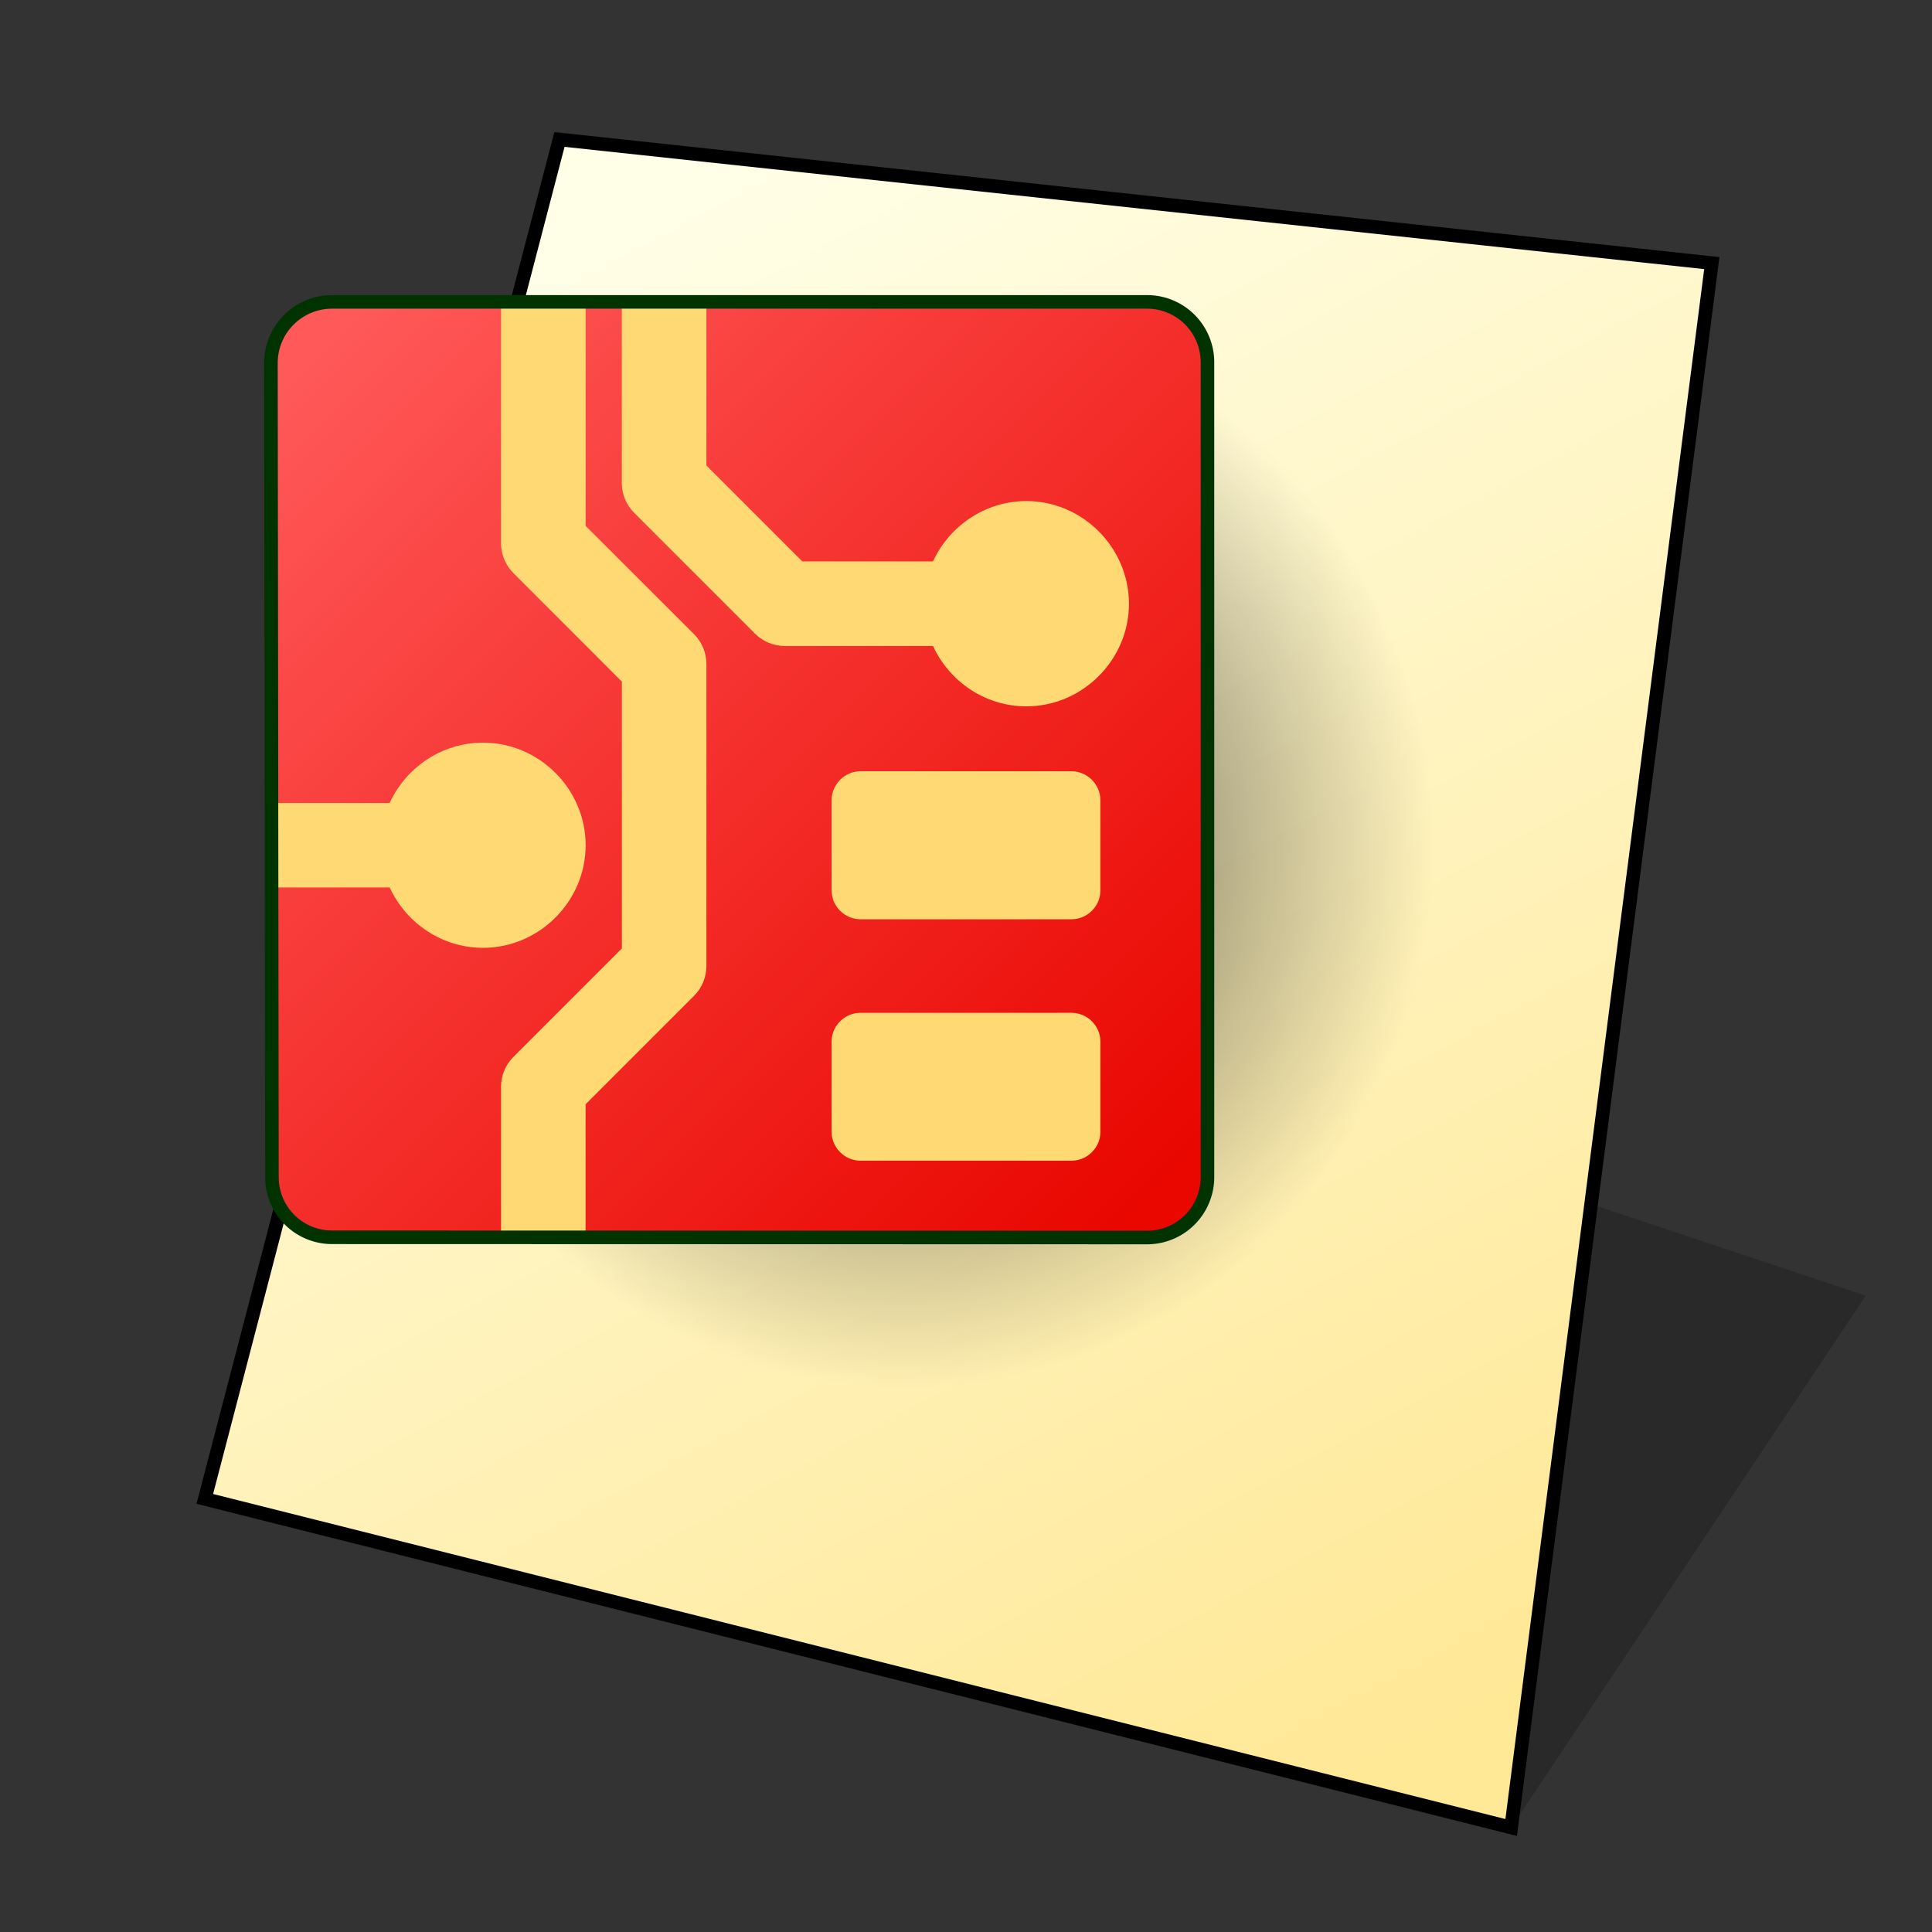 <?xml version="1.0" encoding="UTF-8" standalone="no"?>
<svg
   width="128"
   height="128"
   viewBox="0 0 33.867 33.867"
   version="1.1"
   id="svg958"
   inkscape:version="1.3 (0e150ed6c4, 2023-07-21)"
   sodipodi:docname="application-x-kicad-gerber.svg"
   xmlns:inkscape="http://www.inkscape.org/namespaces/inkscape"
   xmlns:sodipodi="http://sodipodi.sourceforge.net/DTD/sodipodi-0.dtd"
   xmlns:xlink="http://www.w3.org/1999/xlink"
   xmlns="http://www.w3.org/2000/svg"
   xmlns:svg="http://www.w3.org/2000/svg"
   xmlns:rdf="http://www.w3.org/1999/02/22-rdf-syntax-ns#"
   xmlns:cc="http://creativecommons.org/ns#"
   xmlns:dc="http://purl.org/dc/elements/1.1/">
  <rect x="0" y="0" width="33.867" height="33.867" fill="#333333" stroke="none"/>
  <defs
     id="defs952">
    <linearGradient
       inkscape:collect="always"
       id="linearGradient22">
      <stop
         style="stop-color:#ff5959;stop-opacity:1;"
         offset="0"
         id="stop22" />
      <stop
         style="stop-color:#ff0000;stop-opacity:0.913;"
         offset="1"
         id="stop21" />
    </linearGradient>
    <inkscape:path-effect
       effect="fillet_chamfer"
       id="path-effect14"
       is_visible="true"
       lpeversion="1"
       nodesatellites_param="F,0,0,1,0,1.073,0,1 @ F,0,0,1,0,1.058,0,1 @ F,0,0,1,0,1.058,0,1 @ F,0,0,1,0,1.051,0,1"
       radius="0"
       unit="px"
       method="auto"
       mode="F"
       chamfer_steps="1"
       flexible="false"
       use_knot_distance="true"
       apply_no_radius="true"
       apply_with_radius="true"
       only_selected="false"
       hide_knots="false" />
    <inkscape:path-effect
       effect="fillet_chamfer"
       id="path-effect13"
       is_visible="true"
       lpeversion="1"
       nodesatellites_param="F,0,0,1,0,1.073,0,1 @ F,0,0,1,0,1.058,0,1 @ F,0,0,1,0,1.058,0,1 @ F,0,0,1,0,1.051,0,1"
       radius="0"
       unit="px"
       method="auto"
       mode="F"
       chamfer_steps="1"
       flexible="false"
       use_knot_distance="true"
       apply_no_radius="true"
       apply_with_radius="true"
       only_selected="false"
       hide_knots="false" />
    <inkscape:path-effect
       effect="fillet_chamfer"
       id="path-effect12"
       is_visible="true"
       lpeversion="1"
       nodesatellites_param="F,0,0,1,0,1.073,0,1 @ F,0,0,1,0,1.058,0,1 @ F,0,0,1,0,1.058,0,1 @ F,0,0,1,0,1.051,0,1"
       radius="0"
       unit="px"
       method="auto"
       mode="F"
       chamfer_steps="1"
       flexible="false"
       use_knot_distance="true"
       apply_no_radius="true"
       apply_with_radius="true"
       only_selected="false"
       hide_knots="false" />
    <linearGradient
       id="linearGradient11"
       inkscape:collect="always">
      <stop
         style="stop-color:#000000;stop-opacity:0.7;"
         offset="0"
         id="stop11" />
      <stop
         style="stop-color:#000000;stop-opacity:0;"
         offset="1"
         id="stop12" />
    </linearGradient>
    <linearGradient
       id="linearGradient1617"
       inkscape:collect="always">
      <stop
         id="stop1613"
         offset="0"
         style="stop-color:#ffffe8;stop-opacity:1" />
      <stop
         id="stop1615"
         offset="1"
         style="stop-color:#ffe896;stop-opacity:1" />
    </linearGradient>
    <linearGradient
       gradientTransform="matrix(0.979,0,0,0.979,0.481,0.374)"
       gradientUnits="userSpaceOnUse"
       y2="30.692"
       x2="25.4"
       y1="3.175"
       x1="10.583"
       id="linearGradient1619"
       xlink:href="#linearGradient1617"
       inkscape:collect="always" />
    <inkscape:path-effect
       effect="perspective-envelope"
       up_left_point="-30.692,2.117"
       up_right_point="-5.292,2.117"
       down_left_point="-30.692,31.75"
       down_right_point="-5.292,31.75"
       id="path-effect16-5"
       is_visible="true"
       lpeversion="1"
       deform_type="perspective"
       horizontal_mirror="false"
       vertical_mirror="false"
       overflow_perspective="false" />
    <linearGradient
       inkscape:collect="always"
       xlink:href="#linearGradient22"
       id="linearGradient10746"
       x1="19.993"
       y1="24.01"
       x2="75.993"
       y2="80.01"
       gradientUnits="userSpaceOnUse"
       gradientTransform="matrix(0.265,0,0,0.265,0.002,-0.003)" />
    <radialGradient
       inkscape:collect="always"
       xlink:href="#linearGradient11"
       id="radialGradient12"
       cx="15.875"
       cy="15.875"
       fx="15.875"
       fy="15.875"
       r="9.525"
       gradientTransform="matrix(0.972,0,0,1,0.441,-1.058)"
       gradientUnits="userSpaceOnUse" />
  </defs>
  <sodipodi:namedview
     inkscape:bbox-nodes="true"
     inkscape:snap-bbox-edge-midpoints="false"
     inkscape:bbox-paths="false"
     inkscape:snap-bbox="true"
     inkscape:snap-grids="false"
     units="px"
     showgrid="false"
     inkscape:document-rotation="0"
     inkscape:current-layer="layer1"
     inkscape:document-units="px"
     inkscape:cy="78.109496"
     inkscape:cx="62.348529"
     inkscape:zoom="2.1572281"
     inkscape:pageshadow="2"
     inkscape:pageopacity="0.0"
     borderopacity="1.0"
     bordercolor="#666666"
     pagecolor="#ffffff"
     id="base"
     inkscape:pagecheckerboard="0"
     showguides="false"
     inkscape:guide-bbox="true"
     guidetolerance="10000"
     inkscape:snap-tangential="true"
     inkscape:snap-perpendicular="true"
     inkscape:window-width="1920"
     inkscape:window-height="1011"
     inkscape:window-x="0"
     inkscape:window-y="0"
     inkscape:window-maximized="1"
     inkscape:snap-to-guides="false"
     inkscape:snap-intersection-paths="false"
     inkscape:snap-bbox-midpoints="false"
     inkscape:snap-nodes="true"
     inkscape:object-paths="false"
     inkscape:showpageshadow="2"
     inkscape:deskcolor="#d1d1d1">
    <inkscape:grid
       id="grid1521"
       type="xygrid"
       empcolor="#ff2624"
       empopacity="0.2"
       originx="0"
       originy="0"
       spacingy="0.265"
       spacingx="0.265"
       units="px"
       visible="false"
       empspacing="4" />
    <sodipodi:guide
       position="6.536,12.172"
       orientation="0,-1"
       id="guide846"
       inkscape:locked="false" />
    <sodipodi:guide
       position="4.763,13.799"
       orientation="1,0"
       id="guide848"
       inkscape:locked="false" />
    <sodipodi:guide
       position="4.763,29.105"
       orientation="0,-1"
       id="guide1"
       inkscape:locked="false" />
    <sodipodi:guide
       position="21.696,30.956"
       orientation="1,0"
       id="guide2"
       inkscape:locked="false" />
  </sodipodi:namedview>
  <g
     id="layer1"
     inkscape:groupmode="layer"
     inkscape:label="Layer 1">
    <path
       style="fill:#000000;fill-opacity:0.196;stroke:none;stroke-width:0.725;stroke-miterlimit:4;stroke-dasharray:none;stroke-opacity:1;paint-order:markers stroke fill"
       d="M 26.49,32.035 32.707,22.711 26.49,20.639 Z"
       id="path1768"
       inkscape:connector-curvature="0"
       sodipodi:nodetypes="cccc" />
    <path
       sodipodi:nodetypes="ccccc"
       id="path1611"
       d="M 9.806,2.447 30.006,4.613 26.49,32.037 3.589,26.276 Z"
       style="fill:url(#linearGradient1619);fill-opacity:1;stroke:none;stroke-width:0.44;stroke-linecap:butt;stroke-linejoin:miter;stroke-miterlimit:4;stroke-dasharray:none;stroke-opacity:1" />
    <ellipse
       style="fill:url(#radialGradient12);stroke:none;stroke-width:1.68;stroke-linecap:butt;stroke-linejoin:round;stroke-dasharray:none;stroke-opacity:1"
       id="path11"
       cx="15.875"
       cy="14.817"
       rx="9.525"
       ry="9.525" />
    <path
       style="fill:none;stroke:#000000;stroke-width:0.238;stroke-linecap:butt;stroke-linejoin:miter;stroke-miterlimit:4;stroke-dasharray:none;stroke-opacity:1"
       d="M 9.807,2.445 30.007,4.612 26.49,32.035 3.59,26.275 Z"
       id="path1553"
       sodipodi:nodetypes="ccccc" />
    <g
       id="g37767"
       transform="translate(0.002,-263.136)">
      <g
         id="g37677"
         style="stroke-width:1" />
    </g>
    <path
       id="path2"
       style="fill:#004d00;fill-opacity:1;stroke-width:0.132;stroke-linecap:square;paint-order:stroke fill markers"
       d="M 5.821,5.292 H 20.108 a 1.058,1.058 45 0 1 1.058,1.058 V 20.635 a 1.058,1.058 135.008 0 1 -1.058,1.058 L 5.837,21.689 A 1.054,1.054 44.941 0 1 4.784,20.637 L 4.75,6.365 A 1.07,1.07 134.933 0 1 5.821,5.292 Z"
       sodipodi:nodetypes="ccccc" />
    <path
       id="rect2162"
       style="fill:url(#linearGradient10746);fill-opacity:1;stroke-width:0.132;stroke-linecap:square;paint-order:stroke fill markers"
       d="M 5.821,5.292 H 20.108 a 1.058,1.058 45 0 1 1.058,1.058 V 20.635 a 1.058,1.058 135.008 0 1 -1.058,1.058 L 5.837,21.689 A 1.054,1.054 44.941 0 1 4.784,20.637 L 4.75,6.365 A 1.07,1.07 134.933 0 1 5.821,5.292 Z"
       sodipodi:nodetypes="ccccc" />
    <path
       id="path8"
       style="color:#000000;fill:#ffd973;stroke-linejoin:round;-inkscape-stroke:none;fill-opacity:1"
       d="m 8.783,5.291 v 4.234 c 5.309e-4,0.197 0.079,0.385 0.219,0.523 l 1.899,1.9 v 4.678 l -1.899,1.899 c -0.14,0.139 -0.219,0.328 -0.219,0.526 v 2.631 h 1.482 v -2.324 l 1.901,-1.901 c 0.139,-0.139 0.216,-0.327 0.217,-0.523 V 11.643 c 5.66e-4,-0.197 -0.077,-0.386 -0.217,-0.526 L 10.266,9.219 V 5.291 Z m 2.117,0 v 3.176 c -1.7e-5,0.196 0.078,0.385 0.217,0.523 l 2.117,2.117 c 0.139,0.139 0.327,0.217 0.523,0.217 h 2.598 c 0.285,0.621 0.914,1.058 1.636,1.058 0.985,0 1.799,-0.814 1.799,-1.799 0,-0.985 -0.814,-1.8 -1.799,-1.8 -0.721,0 -1.35,0.438 -1.636,1.058 H 14.064 L 12.383,8.16 V 5.291 Z m -2.434,7.727 c -0.722,0 -1.351,0.437 -1.636,1.058 H 4.76 v 1.481 h 2.071 c 0.285,0.621 0.914,1.058 1.636,1.058 0.985,0 1.799,-0.814 1.799,-1.799 0,-0.985 -0.814,-1.798 -1.799,-1.798 z m 6.616,0.502 c -0.274,0 -0.504,0.229 -0.504,0.504 v 1.588 c 0,0.274 0.23,0.502 0.504,0.502 H 18.785 c 0.274,0 0.504,-0.227 0.504,-0.502 v -1.588 c 0,-0.274 -0.23,-0.504 -0.504,-0.504 z m 0,4.234 c -0.274,0 -0.504,0.227 -0.504,0.502 v 1.588 c 0,0.274 0.23,0.502 0.504,0.502 H 18.785 c 0.274,0 0.504,-0.227 0.504,-0.502 v -1.588 c 0,-0.274 -0.23,-0.502 -0.504,-0.502 z"
       sodipodi:nodetypes="cccccccccccccccccccccccssscccccsccccsssssssssssssssssssss" />
    <path
       id="path39789"
       style="fill:none;fill-opacity:1;stroke:#003300;stroke-width:0.238;stroke-linecap:square;stroke-dasharray:none;stroke-opacity:1;paint-order:stroke fill markers"
       d="M 5.821,5.292 H 20.108 a 1.058,1.058 45 0 1 1.058,1.058 l 0,14.285 A 1.058,1.058 135.008 0 1 20.109,21.693 L 5.819,21.689 A 1.053,1.053 44.972 0 1 4.767,20.637 L 4.749,6.365 A 1.072,1.072 134.965 0 1 5.821,5.292 Z"
       sodipodi:nodetypes="ccccc" />
    <g
       id="g8227"
       transform="translate(80.529,-284.12)" />
  </g>
</svg>
